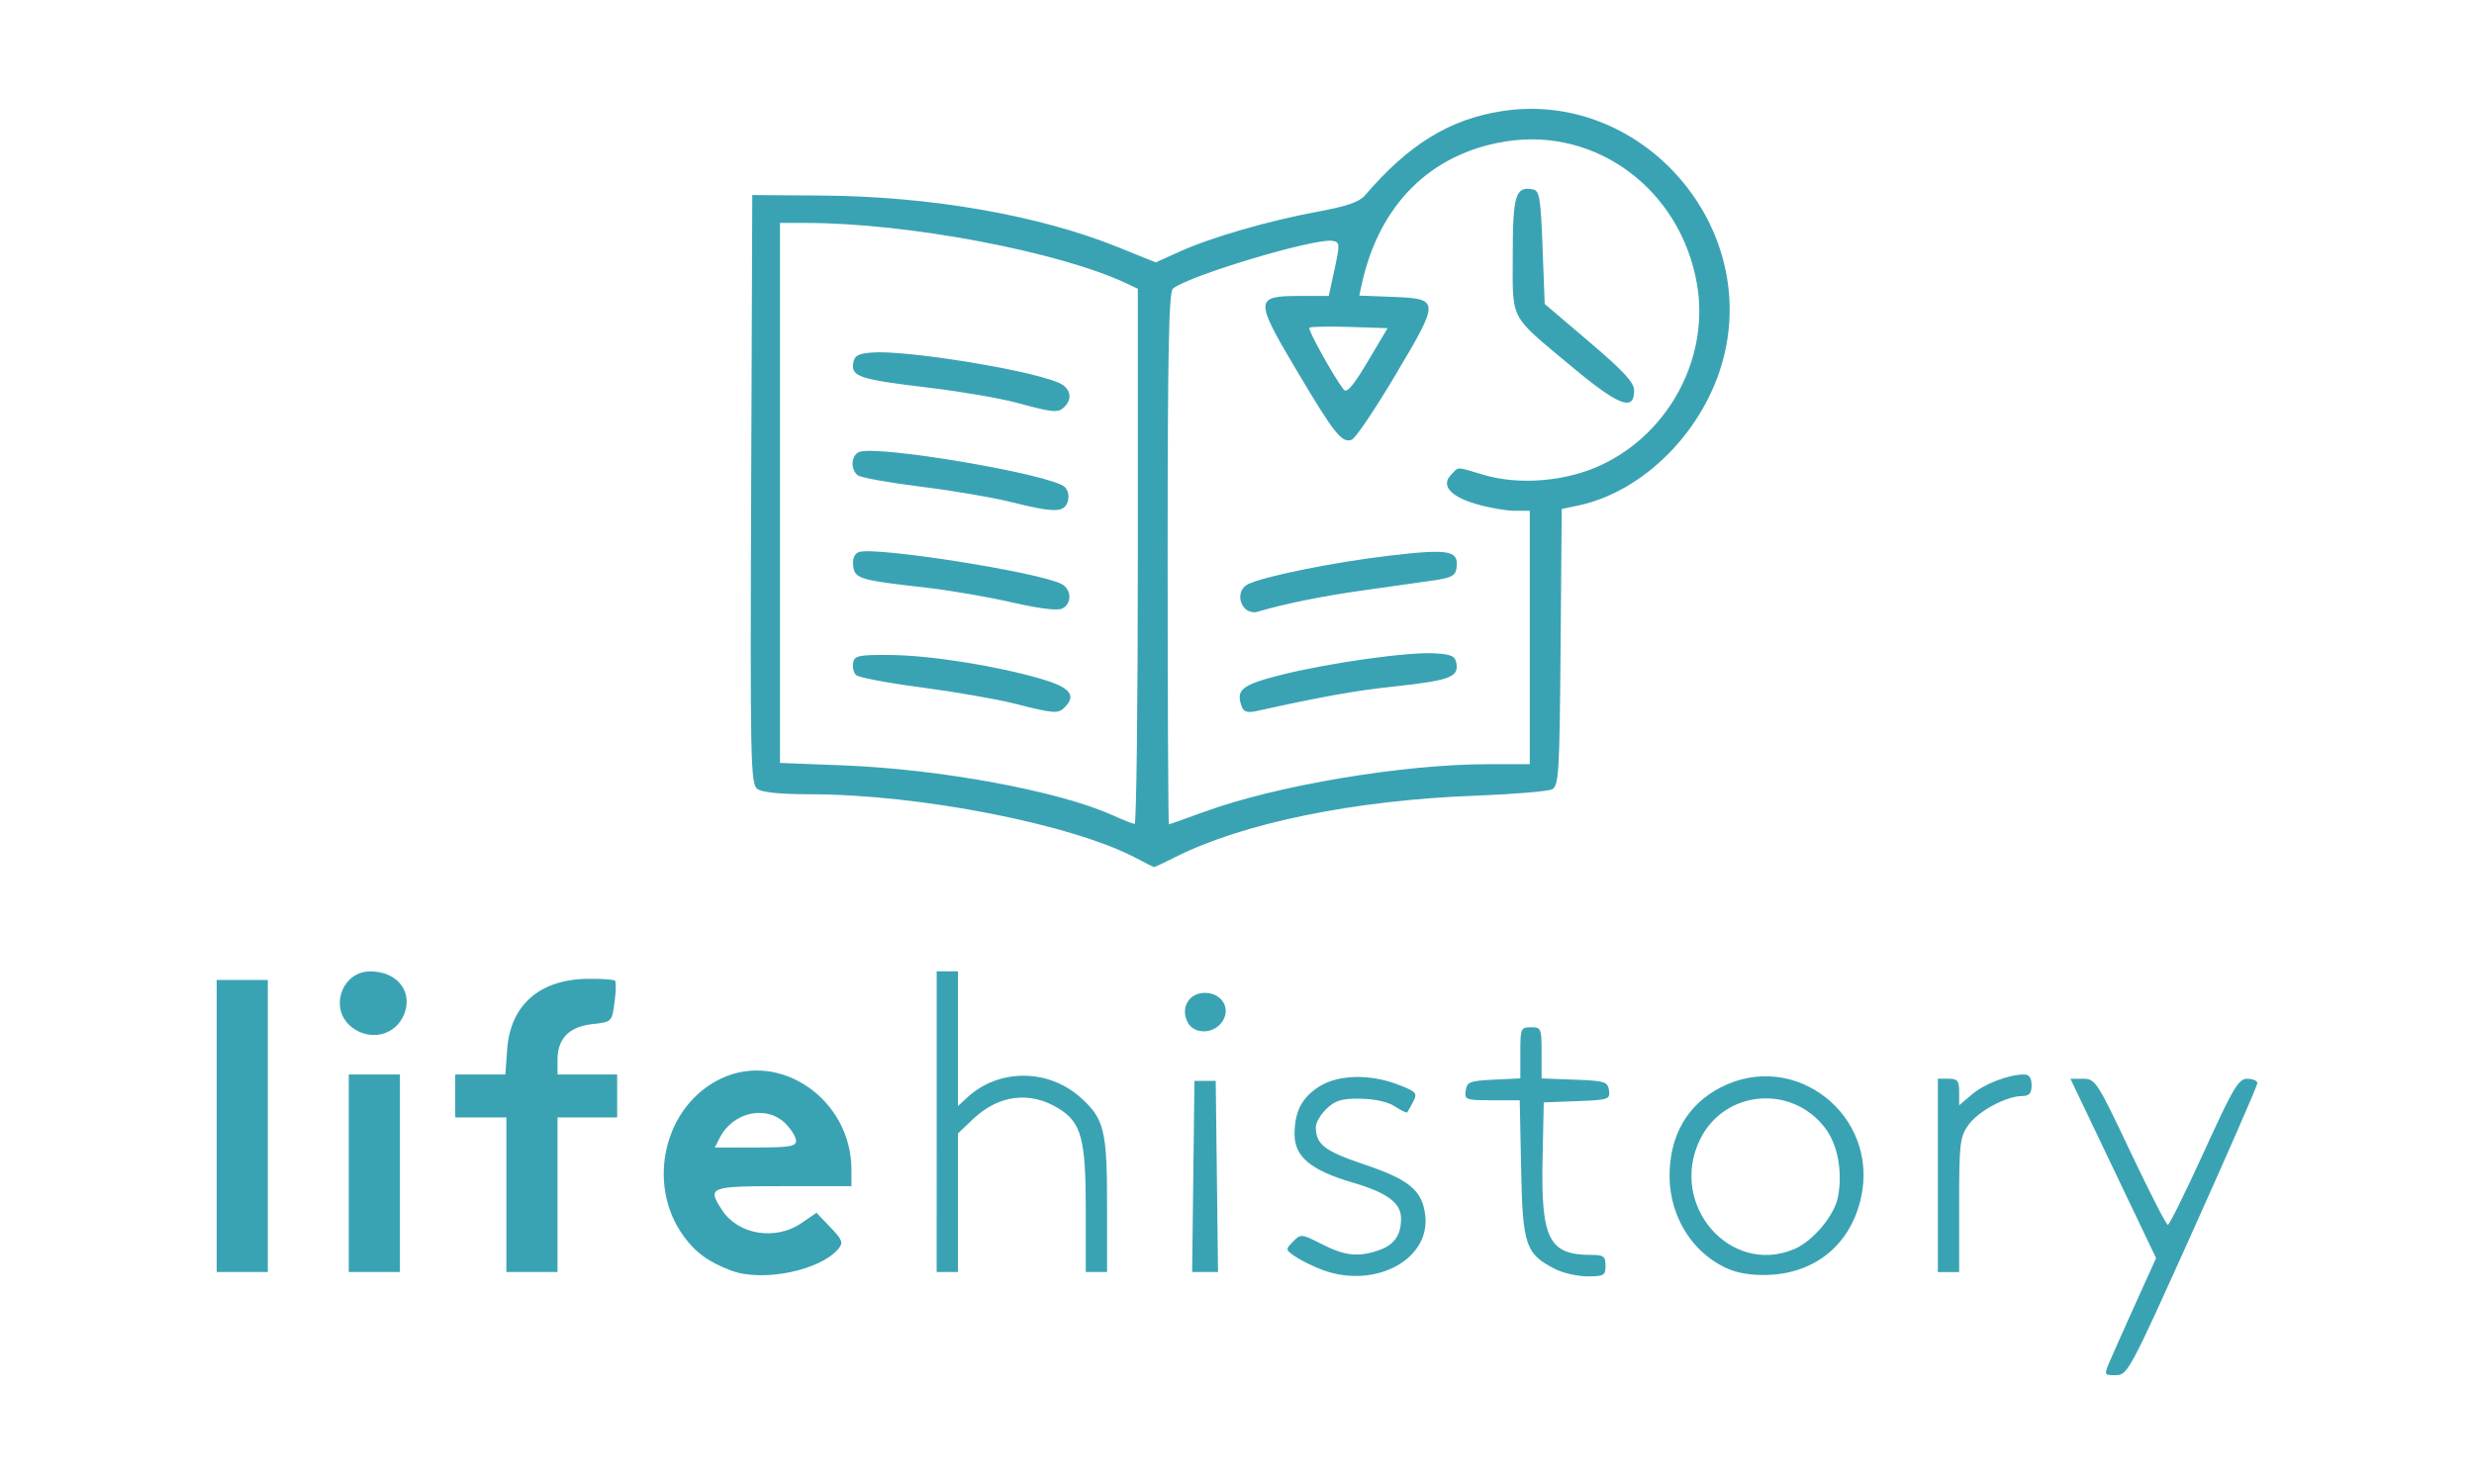 <?xml version="1.0" encoding="UTF-8" standalone="no"?>
<!-- Created with Inkscape (http://www.inkscape.org/) -->

<svg
   xmlns:dc="http://purl.org/dc/elements/1.1/"
   xmlns:cc="http://creativecommons.org/ns#"
   xmlns:rdf="http://www.w3.org/1999/02/22-rdf-syntax-ns#"
   xmlns:svg="http://www.w3.org/2000/svg"
   xmlns="http://www.w3.org/2000/svg"
   xmlns:sodipodi="http://sodipodi.sourceforge.net/DTD/sodipodi-0.dtd"
   xmlns:inkscape="http://www.inkscape.org/namespaces/inkscape"
   width="125mm"
   height="75mm"
   viewBox="0 0 125 75"
   version="1.1"
   id="svg1023"
   inkscape:version="0.92.2 5c3e80d, 2017-08-06"
   sodipodi:docname="lh_logo_and_text_blue.svg">
  <defs
     id="defs1017" />
  <sodipodi:namedview
     id="base"
     pagecolor="#ffffff"
     bordercolor="#666666"
     borderopacity="1.0"
     inkscape:pageopacity="0.0"
     inkscape:pageshadow="2"
     inkscape:zoom="2.8"
     inkscape:cx="237.81246"
     inkscape:cy="119.68206"
     inkscape:document-units="mm"
     inkscape:current-layer="g1202"
     showgrid="false"
     inkscape:pagecheckerboard="false"
     inkscape:window-width="2558"
     inkscape:window-height="1398"
     inkscape:window-x="1920"
     inkscape:window-y="40"
     inkscape:window-maximized="1" />
  <g
     inkscape:label="Layer 1"
     inkscape:groupmode="layer"
     id="layer1"
     transform="translate(0,-222)">
    <g
       id="g1202">
      <g
         id="g1208"
         transform="translate(-36.568,197.303)"
         style="fill:#3aa3b3;fill-opacity:1;stroke:none;stroke-opacity:1;stroke-width:0.5;stroke-miterlimit:4;stroke-dasharray:none">
        <g
           transform="translate(71.108,-219.776)"
           id="layer1-6"
           inkscape:label="Layer 1"
           style="fill:#3aa3b3;fill-opacity:1;stroke:none;stroke-opacity:1;stroke-width:0.5;stroke-miterlimit:4;stroke-dasharray:none">
          <path
             inkscape:connector-curvature="0"
             id="path4773"
             d="m 22.901,287.859 c -3.244,-1.728 -10.976,-3.245 -16.538,-3.245 -1.481,0 -2.402,-0.095 -2.64,-0.271 -0.339,-0.252 -0.362,-1.355 -0.31,-15.142 l 0.056,-14.871 3.552,0.026 c 5.465,0.041 10.926,0.994 14.916,2.604 l 1.917,0.774 1.216,-0.549 c 1.595,-0.72 4.5,-1.559 6.976,-2.015 1.445,-0.266 2.095,-0.49 2.378,-0.82 2.205,-2.576 4.274,-3.85 6.922,-4.261 6.949,-1.08 12.964,5.627 11.194,12.481 -0.94,3.642 -4.012,6.755 -7.355,7.455 l -0.818,0.171 -0.057,6.986 c -0.052,6.378 -0.089,7.002 -0.431,7.18 -0.206,0.107 -1.972,0.254 -3.925,0.327 -6.077,0.228 -11.709,1.384 -15.114,3.103 -0.558,0.282 -1.043,0.508 -1.076,0.503 -0.034,-0.005 -0.422,-0.202 -0.862,-0.436 z m 0.048,-15.259 v -13.534 l -0.592,-0.278 c -3.407,-1.602 -11.05,-3.044 -16.144,-3.047 l -1.345,-7.4e-4 v 13.645 13.645 l 3.175,0.123 c 4.937,0.191 10.891,1.291 13.615,2.514 0.533,0.239 1.041,0.442 1.13,0.45 0.089,0.008 0.161,-6.075 0.161,-13.518 z m -6.242,7.43 c -0.888,-0.226 -3.001,-0.593 -4.696,-0.816 -1.695,-0.222 -3.181,-0.504 -3.303,-0.627 -0.122,-0.123 -0.185,-0.404 -0.141,-0.626 0.071,-0.356 0.291,-0.401 1.904,-0.385 2.013,0.02 5.338,0.548 7.582,1.204 1.483,0.434 1.809,0.829 1.195,1.448 -0.324,0.326 -0.549,0.309 -2.54,-0.199 z m -0.108,-5.111 c -1.184,-0.273 -3.121,-0.606 -4.305,-0.741 -3.419,-0.388 -3.649,-0.456 -3.725,-1.104 -0.042,-0.363 0.058,-0.61 0.285,-0.698 0.77,-0.298 9.15,1.022 10.247,1.614 0.509,0.275 0.524,0.997 0.027,1.24 -0.237,0.116 -1.174,6.5e-4 -2.529,-0.312 z m -0.108,-5.086 c -0.888,-0.223 -2.922,-0.568 -4.52,-0.766 -1.598,-0.199 -3.027,-0.457 -3.175,-0.575 -0.383,-0.304 -0.333,-1.018 0.082,-1.178 0.929,-0.36 9.735,1.143 10.38,1.771 0.175,0.17 0.234,0.467 0.147,0.742 -0.177,0.563 -0.689,0.564 -2.914,0.006 z m 0.323,-5.009 c -0.829,-0.225 -2.814,-0.565 -4.413,-0.756 -3.482,-0.415 -3.929,-0.557 -3.835,-1.22 0.056,-0.396 0.228,-0.5 0.93,-0.559 1.659,-0.14 7.809,0.846 9.417,1.509 0.623,0.257 0.768,0.795 0.334,1.233 -0.32,0.323 -0.552,0.303 -2.432,-0.208 z m 9.484,20.681 c 3.628,-1.334 10.037,-2.411 14.354,-2.411 h 2.1 v -6.404 -6.404 h -0.774 c -0.426,0 -1.298,-0.154 -1.938,-0.341 -1.319,-0.387 -1.791,-0.947 -1.254,-1.489 0.406,-0.41 0.209,-0.411 1.613,0.009 1.836,0.55 4.251,0.339 6.046,-0.529 3.397,-1.641 5.38,-5.426 4.759,-9.083 -0.813,-4.785 -5.081,-7.971 -9.684,-7.23 -3.778,0.609 -6.375,3.188 -7.253,7.201 l -0.129,0.588 1.647,0.063 c 2.437,0.094 2.439,0.144 0.198,3.92 -1.034,1.742 -2.034,3.227 -2.223,3.3 -0.498,0.193 -0.89,-0.301 -2.82,-3.556 -2.093,-3.53 -2.084,-3.709 0.176,-3.709 h 1.481 l 0.293,-1.357 c 0.273,-1.264 0.266,-1.362 -0.093,-1.427 -0.878,-0.159 -7.196,1.727 -8.073,2.41 -0.21,0.164 -0.269,3.153 -0.269,13.643 0,7.388 0.03,13.433 0.066,13.433 0.036,0 0.836,-0.283 1.776,-0.629 z m 1.91,-5.302 c -0.328,-0.861 -0.023,-1.115 1.936,-1.611 2.433,-0.616 6.484,-1.186 7.818,-1.1 0.872,0.056 1.034,0.138 1.092,0.553 0.092,0.652 -0.409,0.829 -3.19,1.126 -1.919,0.205 -3.601,0.506 -6.939,1.242 -0.421,0.093 -0.625,0.033 -0.718,-0.21 z m 0.166,-4.967 c -0.376,-0.38 -0.317,-0.997 0.118,-1.226 0.743,-0.391 4.344,-1.123 7.145,-1.452 3.072,-0.361 3.542,-0.273 3.413,0.639 -0.052,0.365 -0.274,0.483 -1.14,0.607 -0.592,0.085 -2.19,0.311 -3.552,0.502 -2.104,0.296 -3.956,0.671 -5.391,1.092 -0.183,0.054 -0.45,-0.02 -0.592,-0.163 z m 16.51,-12.225 c -3.211,-2.681 -2.992,-2.268 -2.992,-5.64 0,-3.032 0.141,-3.497 1.012,-3.329 0.342,0.066 0.399,0.404 0.495,2.933 l 0.108,2.859 2.26,1.924 c 1.74,1.481 2.26,2.046 2.26,2.458 0,1.066 -0.781,0.767 -3.142,-1.205 z m -11.24,-2.015 c -1.058,-0.035 -1.971,-0.016 -2.027,0.042 -0.093,0.093 1.201,2.426 1.731,3.12 0.156,0.204 0.476,-0.168 1.216,-1.411 l 1.005,-1.688 z"
             style="fill:#3aa3b3;stroke-width:0.5;fill-opacity:1;stroke:none;stroke-opacity:1;stroke-miterlimit:4;stroke-dasharray:none" />
        </g>
        <g
           transform="translate(34.304,-199.279)"
           id="layer1-5"
           inkscape:label="Layer 1"
           style="fill:#3aa3b3;fill-opacity:1;stroke:none;stroke-opacity:1;stroke-width:0.5;stroke-miterlimit:4;stroke-dasharray:none">
          <path
             inkscape:connector-curvature="0"
             id="path955"
             d="m 108.864,292.77 c 0.165,-0.388 0.759,-1.719 1.319,-2.958 l 1.018,-2.252 -2.164,-4.532 -2.164,-4.532 h 0.642 c 0.619,0 0.705,0.134 2.389,3.691 0.961,2.03 1.812,3.691 1.891,3.691 0.079,0 0.901,-1.661 1.826,-3.691 1.482,-3.252 1.743,-3.691 2.19,-3.691 0.279,0 0.507,0.1 0.507,0.223 0,0.123 -1.471,3.493 -3.27,7.49 -3.172,7.05 -3.288,7.267 -3.877,7.267 -0.604,0 -0.606,-0.005 -0.307,-0.706 z m -69.659,-4.583 c -1.133,-0.427 -1.775,-0.888 -2.38,-1.708 -1.952,-2.652 -1.007,-6.647 1.893,-8.004 3.001,-1.404 6.565,1.098 6.565,4.608 v 0.841 h -3.444 c -3.756,0 -3.853,0.038 -3.089,1.213 0.807,1.243 2.695,1.551 4.006,0.654 l 0.762,-0.521 0.701,0.73 c 0.605,0.629 0.661,0.778 0.413,1.08 -0.913,1.109 -3.839,1.707 -5.427,1.109 z m 3.281,-6.553 c 0,-0.185 -0.238,-0.575 -0.528,-0.868 -0.958,-0.966 -2.661,-0.6 -3.329,0.715 l -0.248,0.488 h 2.052 c 1.708,0 2.052,-0.056 2.052,-0.336 z m 26.64,6.539 c -0.443,-0.159 -1.06,-0.458 -1.371,-0.664 -0.554,-0.366 -0.558,-0.383 -0.161,-0.783 0.397,-0.4 0.427,-0.397 1.462,0.131 1.159,0.592 1.856,0.664 2.893,0.299 0.76,-0.267 1.104,-0.761 1.104,-1.583 0,-0.807 -0.681,-1.314 -2.467,-1.838 -2.085,-0.611 -2.914,-1.302 -2.914,-2.428 0,-1.16 0.372,-1.873 1.267,-2.431 0.954,-0.594 2.551,-0.629 3.961,-0.086 0.933,0.359 0.992,0.426 0.768,0.861 -0.134,0.259 -0.27,0.503 -0.303,0.543 -0.033,0.039 -0.314,-0.096 -0.624,-0.301 -0.346,-0.229 -1.016,-0.38 -1.731,-0.39 -0.948,-0.014 -1.269,0.08 -1.714,0.502 -0.301,0.286 -0.548,0.704 -0.548,0.93 0,0.878 0.438,1.217 2.443,1.891 2.269,0.763 2.921,1.3 3.082,2.541 0.291,2.239 -2.498,3.759 -5.147,2.806 z m 11.691,-0.071 c -1.475,-0.758 -1.622,-1.197 -1.698,-5.062 l -0.069,-3.458 h -1.399 c -1.328,0 -1.396,-0.025 -1.331,-0.488 0.062,-0.439 0.206,-0.495 1.414,-0.553 l 1.345,-0.065 v -1.292 c 0,-1.234 0.024,-1.292 0.538,-1.292 0.514,0 0.538,0.059 0.538,1.293 v 1.293 l 1.668,0.063 c 1.534,0.058 1.674,0.102 1.736,0.542 0.064,0.455 -0.019,0.482 -1.614,0.543 l -1.682,0.064 -0.06,2.869 c -0.084,4.03 0.323,4.838 2.442,4.838 0.645,0 0.739,0.069 0.739,0.543 0,0.494 -0.082,0.543 -0.915,0.542 -0.503,-1.9e-4 -1.247,-0.171 -1.653,-0.38 z m 8.945,0.074 c -1.869,-0.701 -3.135,-2.615 -3.143,-4.749 -0.008,-2.048 0.898,-3.625 2.578,-4.492 3.756,-1.936 8.013,1.401 7.099,5.562 -0.499,2.269 -2.171,3.73 -4.462,3.899 -0.766,0.057 -1.556,-0.028 -2.072,-0.221 z m 3.158,-1.073 c 0.948,-0.399 2.036,-1.702 2.212,-2.646 0.236,-1.271 -0.018,-2.632 -0.646,-3.463 -1.7,-2.248 -5.129,-1.925 -6.339,0.596 -1.577,3.285 1.534,6.879 4.774,5.514 z m -79.708,-6.22 v -7.381 h 1.292 1.292 v 7.381 7.381 h -1.292 -1.292 z m 6.673,2.388 v -4.993 h 1.292 1.292 v 4.993 4.993 h -1.292 -1.292 z m 7.964,1.085 v -3.908 h -1.292 -1.292 v -1.085 -1.085 h 1.266 1.266 l 0.091,-1.262 c 0.162,-2.254 1.643,-3.548 4.088,-3.572 0.691,-0.007 1.305,0.037 1.364,0.096 0.059,0.059 0.047,0.552 -0.027,1.095 -0.134,0.987 -0.134,0.987 -1.122,1.099 -1.178,0.134 -1.759,0.73 -1.759,1.808 v 0.736 h 1.507 1.507 v 1.085 1.085 h -1.507 -1.507 v 3.908 3.908 h -1.292 -1.292 z m 21.741,-3.691 v -7.598 h 0.538 0.538 v 3.403 3.403 l 0.484,-0.445 c 1.574,-1.446 4.056,-1.448 5.685,-0.005 1.219,1.079 1.364,1.662 1.364,5.469 v 3.372 h -0.538 -0.538 v -3.169 c 0,-3.56 -0.225,-4.394 -1.373,-5.099 -1.448,-0.888 -3.029,-0.691 -4.322,0.538 l -0.763,0.725 v 3.502 3.502 h -0.538 -0.538 z m 12.965,2.768 0.058,-4.83 h 0.538 0.538 l 0.058,4.83 0.058,4.83 h -0.654 -0.654 z m 37.62,-0.054 v -4.885 h 0.538 c 0.458,0 0.538,0.1 0.538,0.671 v 0.671 l 0.652,-0.554 c 0.63,-0.535 1.852,-1.001 2.63,-1.003 0.259,-8.3e-4 0.377,0.169 0.377,0.542 0,0.417 -0.112,0.544 -0.484,0.547 -0.808,0.008 -2.221,0.773 -2.712,1.469 -0.426,0.604 -0.463,0.925 -0.463,4.042 v 3.386 h -0.538 -0.538 z M 20.02,275.875 c -1.144,-0.908 -0.499,-2.806 0.954,-2.806 1.369,0 2.175,1.033 1.703,2.183 -0.437,1.064 -1.722,1.365 -2.657,0.624 z m 42.254,-0.229 c -0.385,-0.725 0.059,-1.492 0.863,-1.492 0.958,0 1.402,0.955 0.75,1.613 -0.486,0.491 -1.322,0.428 -1.614,-0.12 z"
             style="fill:#3aa3b3;stroke-width:0.5;fill-opacity:1;stroke:none;stroke-opacity:1;stroke-miterlimit:4;stroke-dasharray:none" />
        </g>
      </g>
    </g>
  </g>
</svg>
